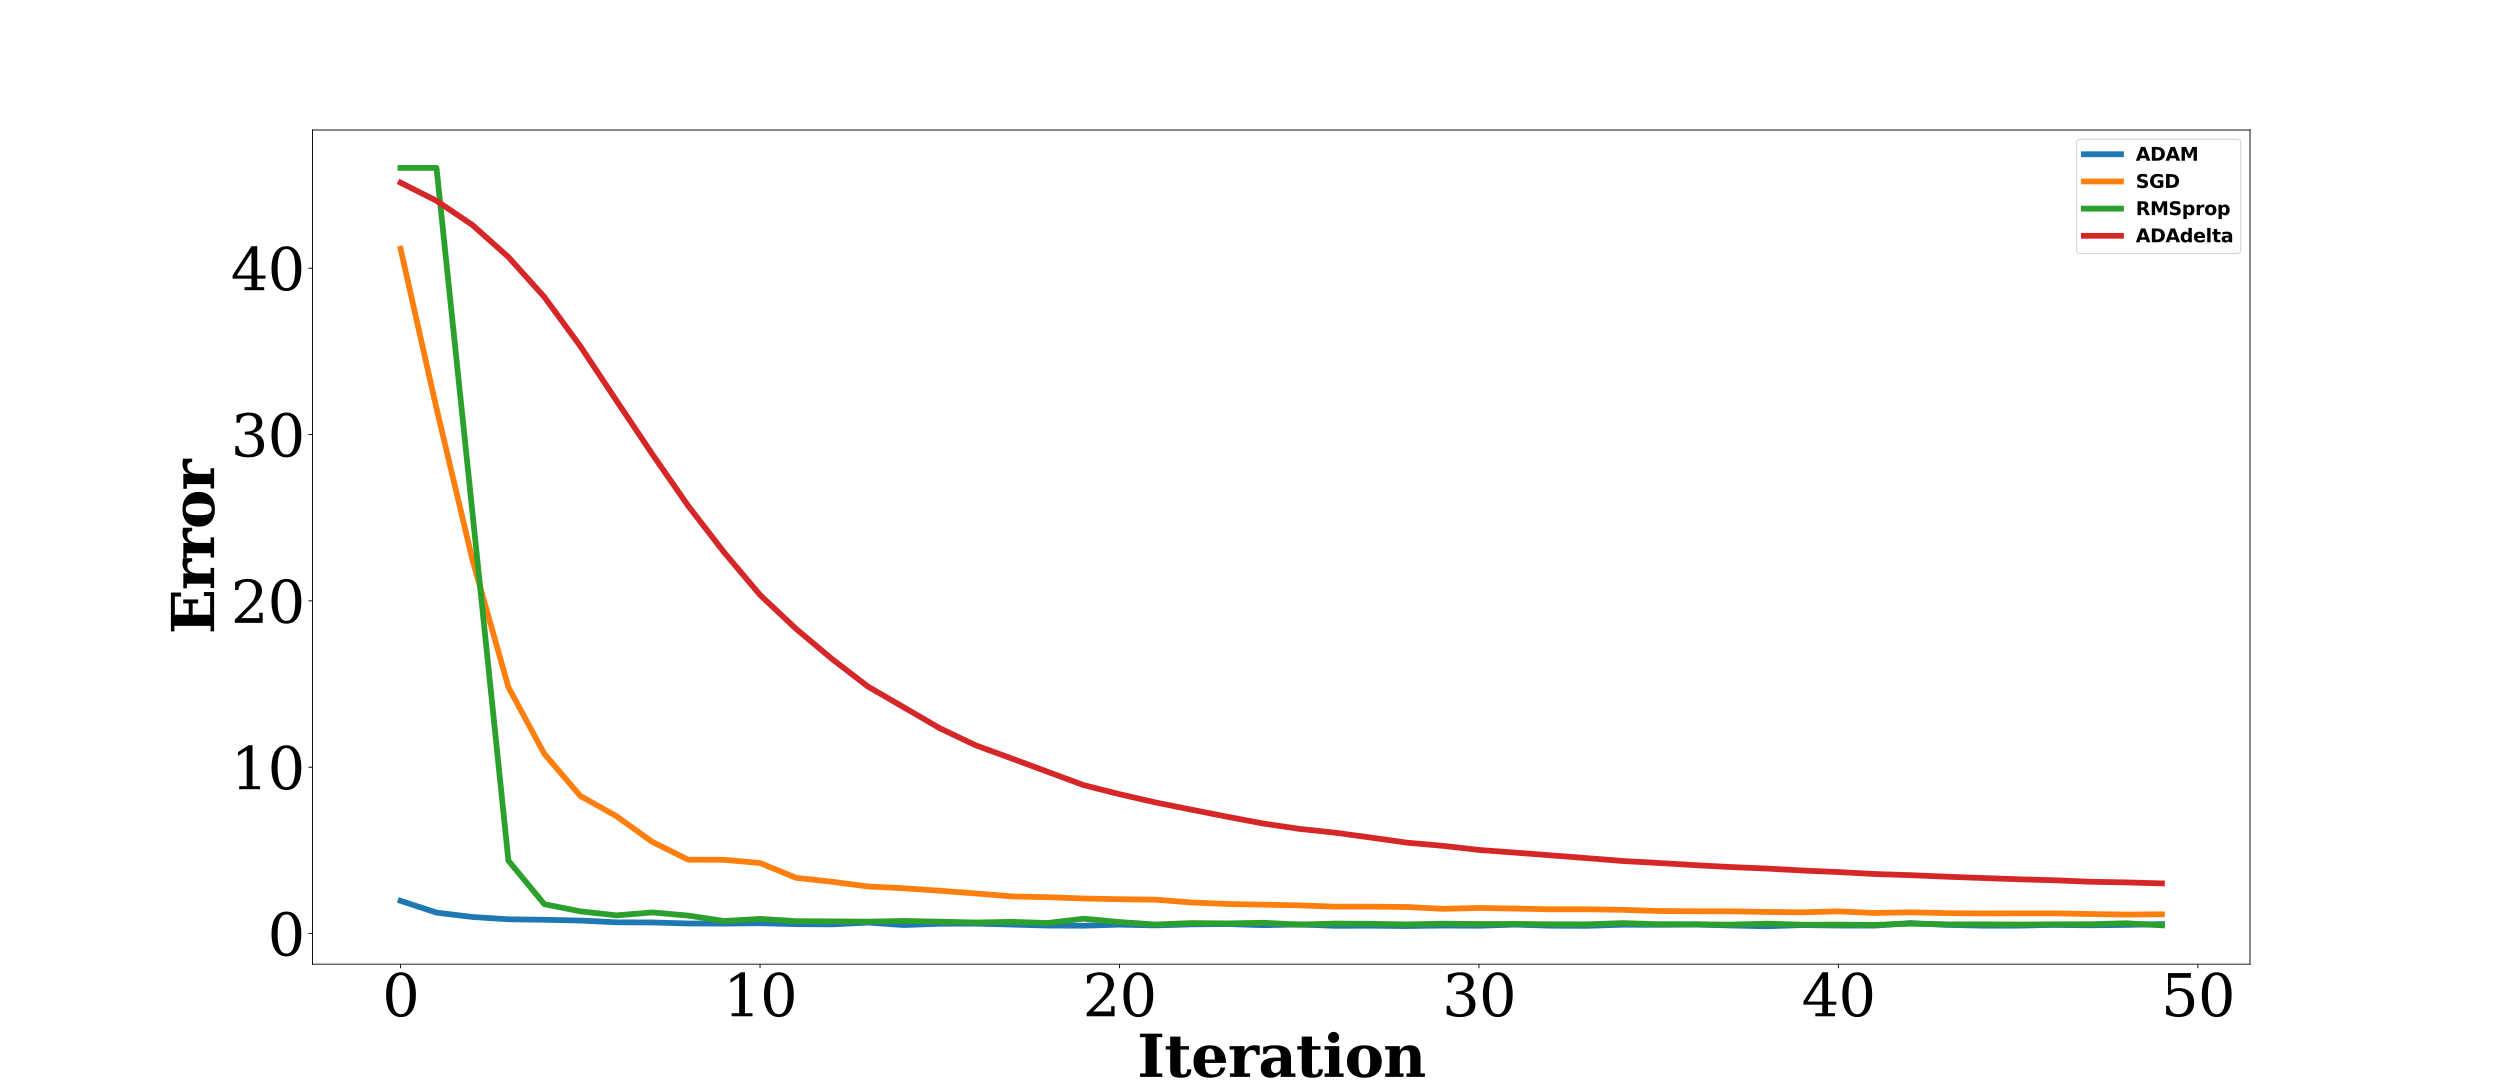 <?xml version="1.0" encoding="utf-8" standalone="no"?>
<!DOCTYPE svg PUBLIC "-//W3C//DTD SVG 1.1//EN"
  "http://www.w3.org/Graphics/SVG/1.1/DTD/svg11.dtd">
<svg height="936pt" version="1.1" viewBox="0 0 2160 936" width="2160pt" xmlns="http://www.w3.org/2000/svg" xmlns:xlink="http://www.w3.org/1999/xlink">
 <defs>
  <style type="text/css">*{stroke-linecap:butt;stroke-linejoin:round;}</style>
 </defs>
 <g id="figure_1">
  <g id="patch_1">
   <path d="M 0 936 
L 2160 936 
L 2160 0 
L 0 0 
z
" style="fill:#ffffff;"/>
  </g>
  <g id="axes_1">
   <g id="patch_2">
    <path d="M 270 833.04 
L 1944 833.04 
L 1944 112.32 
L 270 112.32 
z
" style="fill:#ffffff;"/>
   </g>
   <g id="matplotlib.axis_1">
    <g id="xtick_1">
     <g id="line2d_1">
      <defs>
       <path d="M 0 0 
L 0 3.5 
" id="m6aea38960d" style="stroke:#000000;stroke-width:0.8;"/>
      </defs>
      <g>
       <use style="stroke:#000000;stroke-width:0.8;" x="346.091" xlink:href="#m6aea38960d" y="833.04"/>
      </g>
     </g>
     <g id="text_1">
      <!-- 0 -->
      <g transform="translate(330.185 878.032)scale(0.5 -0.5)">
       <defs>
        <path d="M 2034 219 
Q 2513 219 2750 744 
Q 2988 1269 2988 2328 
Q 2988 3391 2750 3916 
Q 2513 4441 2034 4441 
Q 1556 4441 1318 3916 
Q 1081 3391 1081 2328 
Q 1081 1269 1318 744 
Q 1556 219 2034 219 
z
M 2034 -91 
Q 1275 -91 848 546 
Q 422 1184 422 2328 
Q 422 3475 848 4112 
Q 1275 4750 2034 4750 
Q 2797 4750 3222 4112 
Q 3647 3475 3647 2328 
Q 3647 1184 3222 546 
Q 2797 -91 2034 -91 
z
" id="DejaVuSerif-30" transform="scale(0.016)"/>
       </defs>
       <use xlink:href="#DejaVuSerif-30"/>
      </g>
     </g>
    </g>
    <g id="xtick_2">
     <g id="line2d_2">
      <g>
       <use style="stroke:#000000;stroke-width:0.8;" x="656.666" xlink:href="#m6aea38960d" y="833.04"/>
      </g>
     </g>
     <g id="text_2">
      <!-- 10 -->
      <g transform="translate(624.854 878.032)scale(0.5 -0.5)">
       <defs>
        <path d="M 909 0 
L 909 331 
L 1722 331 
L 1722 4213 
L 781 3603 
L 781 4013 
L 1919 4750 
L 2350 4750 
L 2350 331 
L 3163 331 
L 3163 0 
L 909 0 
z
" id="DejaVuSerif-31" transform="scale(0.016)"/>
       </defs>
       <use xlink:href="#DejaVuSerif-31"/>
       <use x="63.623" xlink:href="#DejaVuSerif-30"/>
      </g>
     </g>
    </g>
    <g id="xtick_3">
     <g id="line2d_3">
      <g>
       <use style="stroke:#000000;stroke-width:0.8;" x="967.241" xlink:href="#m6aea38960d" y="833.04"/>
      </g>
     </g>
     <g id="text_3">
      <!-- 20 -->
      <g transform="translate(935.429 878.032)scale(0.5 -0.5)">
       <defs>
        <path d="M 819 3553 
L 469 3553 
L 469 4384 
Q 803 4563 1142 4656 
Q 1481 4750 1806 4750 
Q 2534 4750 2956 4397 
Q 3378 4044 3378 3438 
Q 3378 2753 2422 1800 
Q 2347 1728 2309 1691 
L 1131 513 
L 3078 513 
L 3078 1088 
L 3444 1088 
L 3444 0 
L 434 0 
L 434 341 
L 1850 1753 
Q 2319 2222 2519 2614 
Q 2719 3006 2719 3438 
Q 2719 3909 2473 4175 
Q 2228 4441 1797 4441 
Q 1350 4441 1106 4219 
Q 863 3997 819 3553 
z
" id="DejaVuSerif-32" transform="scale(0.016)"/>
       </defs>
       <use xlink:href="#DejaVuSerif-32"/>
       <use x="63.623" xlink:href="#DejaVuSerif-30"/>
      </g>
     </g>
    </g>
    <g id="xtick_4">
     <g id="line2d_4">
      <g>
       <use style="stroke:#000000;stroke-width:0.8;" x="1277.816" xlink:href="#m6aea38960d" y="833.04"/>
      </g>
     </g>
     <g id="text_4">
      <!-- 30 -->
      <g transform="translate(1246.004 878.032)scale(0.5 -0.5)">
       <defs>
        <path d="M 622 4469 
Q 988 4606 1323 4678 
Q 1659 4750 1953 4750 
Q 2638 4750 3022 4454 
Q 3406 4159 3406 3634 
Q 3406 3213 3140 2930 
Q 2875 2647 2388 2547 
Q 2963 2466 3280 2130 
Q 3597 1794 3597 1259 
Q 3597 606 3158 257 
Q 2719 -91 1894 -91 
Q 1528 -91 1179 -12 
Q 831 66 488 225 
L 488 1131 
L 838 1131 
Q 869 681 1141 450 
Q 1413 219 1906 219 
Q 2384 219 2661 495 
Q 2938 772 2938 1253 
Q 2938 1803 2653 2086 
Q 2369 2369 1819 2369 
L 1522 2369 
L 1522 2688 
L 1678 2688 
Q 2225 2688 2498 2914 
Q 2772 3141 2772 3597 
Q 2772 4006 2547 4223 
Q 2322 4441 1900 4441 
Q 1478 4441 1245 4241 
Q 1013 4041 972 3647 
L 622 3647 
L 622 4469 
z
" id="DejaVuSerif-33" transform="scale(0.016)"/>
       </defs>
       <use xlink:href="#DejaVuSerif-33"/>
       <use x="63.623" xlink:href="#DejaVuSerif-30"/>
      </g>
     </g>
    </g>
    <g id="xtick_5">
     <g id="line2d_5">
      <g>
       <use style="stroke:#000000;stroke-width:0.8;" x="1588.391" xlink:href="#m6aea38960d" y="833.04"/>
      </g>
     </g>
     <g id="text_5">
      <!-- 40 -->
      <g transform="translate(1556.579 878.032)scale(0.5 -0.5)">
       <defs>
        <path d="M 2234 1581 
L 2234 4063 
L 641 1581 
L 2234 1581 
z
M 3609 0 
L 1484 0 
L 1484 331 
L 2234 331 
L 2234 1247 
L 197 1247 
L 197 1588 
L 2241 4750 
L 2859 4750 
L 2859 1581 
L 3750 1581 
L 3750 1247 
L 2859 1247 
L 2859 331 
L 3609 331 
L 3609 0 
z
" id="DejaVuSerif-34" transform="scale(0.016)"/>
       </defs>
       <use xlink:href="#DejaVuSerif-34"/>
       <use x="63.623" xlink:href="#DejaVuSerif-30"/>
      </g>
     </g>
    </g>
    <g id="xtick_6">
     <g id="line2d_6">
      <g>
       <use style="stroke:#000000;stroke-width:0.8;" x="1898.967" xlink:href="#m6aea38960d" y="833.04"/>
      </g>
     </g>
     <g id="text_6">
      <!-- 50 -->
      <g transform="translate(1867.154 878.032)scale(0.5 -0.5)">
       <defs>
        <path d="M 3219 4666 
L 3219 4153 
L 1081 4153 
L 1081 2816 
Q 1244 2928 1461 2984 
Q 1678 3041 1947 3041 
Q 2703 3041 3140 2622 
Q 3578 2203 3578 1478 
Q 3578 738 3136 323 
Q 2694 -91 1894 -91 
Q 1572 -91 1234 -12 
Q 897 66 544 225 
L 544 1131 
L 897 1131 
Q 925 688 1179 453 
Q 1434 219 1894 219 
Q 2388 219 2653 544 
Q 2919 869 2919 1478 
Q 2919 2084 2655 2407 
Q 2391 2731 1894 2731 
Q 1613 2731 1398 2631 
Q 1184 2531 1019 2322 
L 750 2322 
L 750 4666 
L 3219 4666 
z
" id="DejaVuSerif-35" transform="scale(0.016)"/>
       </defs>
       <use xlink:href="#DejaVuSerif-35"/>
       <use x="63.623" xlink:href="#DejaVuSerif-30"/>
      </g>
     </g>
    </g>
    <g id="text_7">
     <!-- Iteration -->
     <g transform="translate(982.586 930.423)scale(0.5 -0.5)">
      <defs>
       <path d="M 300 0 
L 300 378 
L 897 378 
L 897 4288 
L 300 4288 
L 300 4666 
L 2700 4666 
L 2700 4288 
L 2100 4288 
L 2100 378 
L 2700 378 
L 2700 0 
L 300 0 
z
" id="DejaVuSerif-Bold-49" transform="scale(0.016)"/>
       <path d="M 634 2944 
L 153 2944 
L 153 3322 
L 634 3322 
L 634 4353 
L 1741 4353 
L 1741 3322 
L 2663 3322 
L 2663 2944 
L 1741 2944 
L 1741 909 
Q 1741 475 1809 369 
Q 1878 263 2059 263 
Q 2259 263 2356 397 
Q 2453 531 2459 813 
L 2925 813 
Q 2897 313 2651 111 
Q 2406 -91 1806 -91 
Q 1122 -91 878 123 
Q 634 338 634 909 
L 634 2944 
z
" id="DejaVuSerif-Bold-74" transform="scale(0.016)"/>
       <path d="M 2566 1875 
Q 2566 2531 2444 2795 
Q 2322 3059 2028 3059 
Q 1744 3059 1620 2800 
Q 1497 2541 1497 1931 
L 1497 1875 
L 2566 1875 
z
M 3781 1503 
L 1497 1503 
L 1497 1478 
Q 1497 834 1690 548 
Q 1884 263 2316 263 
Q 2675 263 2897 453 
Q 3119 644 3181 1006 
L 3700 1006 
Q 3566 441 3166 175 
Q 2766 -91 2047 -91 
Q 1184 -91 723 364 
Q 263 819 263 1663 
Q 263 2488 734 2950 
Q 1206 3413 2047 3413 
Q 2872 3413 3312 2927 
Q 3753 2441 3781 1503 
z
" id="DejaVuSerif-Bold-65" transform="scale(0.016)"/>
       <path d="M 3438 3359 
L 3438 2369 
L 3084 2369 
Q 3066 2634 2941 2764 
Q 2816 2894 2578 2894 
Q 2216 2894 2006 2575 
Q 1797 2256 1797 1691 
L 1797 378 
L 2400 378 
L 2400 0 
L 219 0 
L 219 378 
L 691 378 
L 691 2944 
L 184 2944 
L 184 3322 
L 1797 3322 
L 1797 2731 
Q 1959 3078 2226 3245 
Q 2494 3413 2881 3413 
Q 2978 3413 3117 3398 
Q 3256 3384 3438 3359 
z
" id="DejaVuSerif-Bold-72" transform="scale(0.016)"/>
       <path d="M 3525 2041 
L 3525 378 
L 4000 378 
L 4000 0 
L 2419 0 
L 2419 422 
Q 2200 159 1931 34 
Q 1663 -91 1319 -91 
Q 809 -91 536 182 
Q 263 456 263 966 
Q 263 1525 655 1803 
Q 1047 2081 1838 2081 
L 2419 2081 
L 2419 2278 
Q 2419 2681 2228 2873 
Q 2038 3066 1638 3066 
Q 1306 3066 1126 2930 
Q 947 2794 872 2484 
L 519 2484 
L 519 3200 
Q 816 3306 1134 3359 
Q 1453 3413 1806 3413 
Q 2697 3413 3111 3081 
Q 3525 2750 3525 2041 
z
M 2419 1044 
L 2419 1709 
L 2003 1709 
Q 1694 1709 1528 1540 
Q 1363 1372 1363 1056 
Q 1363 741 1483 584 
Q 1603 428 1850 428 
Q 2106 428 2262 597 
Q 2419 766 2419 1044 
z
" id="DejaVuSerif-Bold-61" transform="scale(0.016)"/>
       <path d="M 588 4263 
Q 588 4516 763 4689 
Q 938 4863 1191 4863 
Q 1438 4863 1611 4689 
Q 1784 4516 1784 4263 
Q 1784 4016 1611 3842 
Q 1438 3669 1191 3669 
Q 938 3669 763 3841 
Q 588 4013 588 4263 
z
M 1797 378 
L 2272 378 
L 2272 0 
L 219 0 
L 219 378 
L 691 378 
L 691 2944 
L 219 2944 
L 219 3322 
L 1797 3322 
L 1797 378 
z
" id="DejaVuSerif-Bold-69" transform="scale(0.016)"/>
       <path d="M 2138 263 
Q 2488 263 2630 563 
Q 2772 863 2772 1663 
Q 2772 2463 2631 2761 
Q 2491 3059 2138 3059 
Q 1784 3059 1640 2757 
Q 1497 2456 1497 1663 
Q 1497 869 1640 566 
Q 1784 263 2138 263 
z
M 2138 -91 
Q 1259 -91 761 376 
Q 263 844 263 1663 
Q 263 2484 761 2948 
Q 1259 3413 2138 3413 
Q 3019 3413 3516 2948 
Q 4013 2484 4013 1663 
Q 4013 844 3514 376 
Q 3016 -91 2138 -91 
z
" id="DejaVuSerif-Bold-6f" transform="scale(0.016)"/>
       <path d="M 219 0 
L 219 378 
L 691 378 
L 691 2944 
L 219 2944 
L 219 3322 
L 1797 3322 
L 1797 2853 
Q 1997 3150 2253 3281 
Q 2509 3413 2900 3413 
Q 3459 3413 3745 3083 
Q 4031 2753 4031 2113 
L 4031 378 
L 4506 378 
L 4506 0 
L 2522 0 
L 2522 378 
L 2925 378 
L 2925 2144 
Q 2925 2566 2817 2730 
Q 2709 2894 2444 2894 
Q 2109 2894 1953 2648 
Q 1797 2403 1797 1869 
L 1797 378 
L 2203 378 
L 2203 0 
L 219 0 
z
" id="DejaVuSerif-Bold-6e" transform="scale(0.016)"/>
      </defs>
      <use xlink:href="#DejaVuSerif-Bold-49"/>
      <use x="46.777" xlink:href="#DejaVuSerif-Bold-74"/>
      <use x="92.969" xlink:href="#DejaVuSerif-Bold-65"/>
      <use x="156.592" xlink:href="#DejaVuSerif-Bold-72"/>
      <use x="209.277" xlink:href="#DejaVuSerif-Bold-61"/>
      <use x="274.072" xlink:href="#DejaVuSerif-Bold-74"/>
      <use x="320.264" xlink:href="#DejaVuSerif-Bold-69"/>
      <use x="358.252" xlink:href="#DejaVuSerif-Bold-6f"/>
      <use x="424.951" xlink:href="#DejaVuSerif-Bold-6e"/>
     </g>
    </g>
   </g>
   <g id="matplotlib.axis_2">
    <g id="ytick_1">
     <g id="line2d_7">
      <defs>
       <path d="M 0 0 
L -3.5 0 
" id="mc0d1e2cd47" style="stroke:#000000;stroke-width:0.8;"/>
      </defs>
      <g>
       <use style="stroke:#000000;stroke-width:0.8;" x="270" xlink:href="#mc0d1e2cd47" y="806.601"/>
      </g>
     </g>
     <g id="text_8">
      <!-- 0 -->
      <g transform="translate(231.188 825.597)scale(0.5 -0.5)">
       <use xlink:href="#DejaVuSerif-30"/>
      </g>
     </g>
    </g>
    <g id="ytick_2">
     <g id="line2d_8">
      <g>
       <use style="stroke:#000000;stroke-width:0.8;" x="270" xlink:href="#mc0d1e2cd47" y="662.883"/>
      </g>
     </g>
     <g id="text_9">
      <!-- 10 -->
      <g transform="translate(199.375 681.879)scale(0.5 -0.5)">
       <use xlink:href="#DejaVuSerif-31"/>
       <use x="63.623" xlink:href="#DejaVuSerif-30"/>
      </g>
     </g>
    </g>
    <g id="ytick_3">
     <g id="line2d_9">
      <g>
       <use style="stroke:#000000;stroke-width:0.8;" x="270" xlink:href="#mc0d1e2cd47" y="519.165"/>
      </g>
     </g>
     <g id="text_10">
      <!-- 20 -->
      <g transform="translate(199.375 538.161)scale(0.5 -0.5)">
       <use xlink:href="#DejaVuSerif-32"/>
       <use x="63.623" xlink:href="#DejaVuSerif-30"/>
      </g>
     </g>
    </g>
    <g id="ytick_4">
     <g id="line2d_10">
      <g>
       <use style="stroke:#000000;stroke-width:0.8;" x="270" xlink:href="#mc0d1e2cd47" y="375.447"/>
      </g>
     </g>
     <g id="text_11">
      <!-- 30 -->
      <g transform="translate(199.375 394.443)scale(0.5 -0.5)">
       <use xlink:href="#DejaVuSerif-33"/>
       <use x="63.623" xlink:href="#DejaVuSerif-30"/>
      </g>
     </g>
    </g>
    <g id="ytick_5">
     <g id="line2d_11">
      <g>
       <use style="stroke:#000000;stroke-width:0.8;" x="270" xlink:href="#mc0d1e2cd47" y="231.73"/>
      </g>
     </g>
     <g id="text_12">
      <!-- 40 -->
      <g transform="translate(199.375 250.726)scale(0.5 -0.5)">
       <use xlink:href="#DejaVuSerif-34"/>
       <use x="63.623" xlink:href="#DejaVuSerif-30"/>
      </g>
     </g>
    </g>
    <g id="text_13">
     <!-- Error -->
     <g transform="translate(184.977 547.926)rotate(-90)scale(0.5 -0.5)">
      <defs>
       <path d="M 300 0 
L 300 378 
L 897 378 
L 897 4288 
L 300 4288 
L 300 4666 
L 4494 4666 
L 4494 3566 
L 4063 3566 
L 4063 4238 
L 2100 4238 
L 2100 2741 
L 3322 2741 
L 3322 3334 
L 3750 3334 
L 3750 1722 
L 3322 1722 
L 3322 2316 
L 2100 2316 
L 2100 428 
L 4122 428 
L 4122 1100 
L 4550 1100 
L 4550 0 
L 300 0 
z
" id="DejaVuSerif-Bold-45" transform="scale(0.016)"/>
      </defs>
      <use xlink:href="#DejaVuSerif-Bold-45"/>
      <use x="76.221" xlink:href="#DejaVuSerif-Bold-72"/>
      <use x="128.906" xlink:href="#DejaVuSerif-Bold-72"/>
      <use x="181.592" xlink:href="#DejaVuSerif-Bold-6f"/>
      <use x="248.291" xlink:href="#DejaVuSerif-Bold-72"/>
     </g>
    </g>
   </g>
   <g id="line2d_12">
    <path clip-path="url(#p520f83bbd5)" d="M 346.091 778.326 
L 377.148 788.51 
L 408.206 792.279 
L 439.263 794.261 
L 470.321 794.683 
L 501.378 795.367 
L 532.436 796.887 
L 563.494 797.005 
L 594.551 797.876 
L 625.609 797.982 
L 656.666 797.663 
L 687.724 798.458 
L 718.781 798.656 
L 749.839 797.095 
L 780.896 799.245 
L 811.954 798.111 
L 843.011 797.979 
L 874.069 798.838 
L 905.126 799.671 
L 936.184 799.803 
L 967.241 798.89 
L 998.299 799.547 
L 1029.356 798.652 
L 1060.414 798.363 
L 1091.471 799.356 
L 1122.529 798.737 
L 1153.586 799.877 
L 1184.644 799.808 
L 1215.701 800.084 
L 1246.759 799.663 
L 1277.816 799.838 
L 1308.874 798.855 
L 1339.931 799.805 
L 1370.989 799.914 
L 1402.046 798.947 
L 1433.104 799.013 
L 1464.161 798.719 
L 1495.219 799.604 
L 1526.276 800.28 
L 1557.334 799.275 
L 1588.391 799.661 
L 1619.449 799.729 
L 1650.506 797.571 
L 1681.564 799.046 
L 1712.622 799.753 
L 1743.679 799.752 
L 1774.737 799.113 
L 1805.794 799.45 
L 1836.852 799.12 
L 1867.909 798.425 
" style="fill:none;stroke:#1f77b4;stroke-linecap:square;stroke-width:5;"/>
   </g>
   <g id="line2d_13">
    <path clip-path="url(#p520f83bbd5)" d="M 346.091 214.958 
L 377.148 352.867 
L 408.206 483.685 
L 439.263 593.724 
L 470.321 651.359 
L 501.378 687.678 
L 532.436 705.083 
L 563.494 727.33 
L 594.551 742.755 
L 625.609 742.879 
L 656.666 745.659 
L 687.724 758.414 
L 718.781 761.838 
L 749.839 765.912 
L 780.896 767.46 
L 811.954 769.582 
L 843.011 771.93 
L 874.069 774.502 
L 905.126 775.168 
L 936.184 776.297 
L 967.241 776.918 
L 998.299 777.321 
L 1029.356 779.737 
L 1060.414 781.037 
L 1091.471 781.634 
L 1122.529 782.244 
L 1153.586 783.353 
L 1184.644 783.323 
L 1215.701 783.644 
L 1246.759 785.246 
L 1277.816 784.467 
L 1308.874 784.997 
L 1339.931 785.66 
L 1370.989 785.604 
L 1402.046 786.099 
L 1433.104 787.131 
L 1464.161 787.331 
L 1495.219 787.366 
L 1526.276 787.921 
L 1557.334 788.226 
L 1588.391 787.412 
L 1619.449 788.832 
L 1650.506 788.244 
L 1681.564 788.944 
L 1712.622 789.189 
L 1743.679 789.114 
L 1774.737 789.118 
L 1805.794 789.718 
L 1836.852 790.212 
L 1867.909 789.946 
" style="fill:none;stroke:#ff7f0e;stroke-linecap:square;stroke-width:5;"/>
   </g>
   <g id="line2d_14">
    <path clip-path="url(#p520f83bbd5)" d="M 346.091 145.084 
L 377.148 145.08 
L 408.206 443.053 
L 439.263 743.59 
L 470.321 781.224 
L 501.378 787.391 
L 532.436 790.873 
L 563.494 788.357 
L 594.551 791.056 
L 625.609 795.763 
L 656.666 793.9 
L 687.724 795.923 
L 718.781 796.051 
L 749.839 796.314 
L 780.896 795.717 
L 811.954 796.318 
L 843.011 797.059 
L 874.069 796.48 
L 905.126 797.473 
L 936.184 793.764 
L 967.241 796.639 
L 998.299 798.774 
L 1029.356 797.535 
L 1060.414 797.839 
L 1091.471 797.261 
L 1122.529 798.852 
L 1153.586 797.968 
L 1184.644 798.17 
L 1215.701 798.702 
L 1246.759 798.051 
L 1277.816 798.358 
L 1308.874 798.258 
L 1339.931 798.576 
L 1370.989 798.64 
L 1402.046 797.559 
L 1433.104 798.54 
L 1464.161 798.662 
L 1495.219 798.866 
L 1526.276 798.056 
L 1557.334 798.963 
L 1588.391 798.868 
L 1619.449 799.107 
L 1650.506 798.043 
L 1681.564 798.694 
L 1712.622 798.613 
L 1743.679 798.808 
L 1774.737 798.609 
L 1805.794 798.541 
L 1836.852 797.695 
L 1867.909 799.488 
" style="fill:none;stroke:#2ca02c;stroke-linecap:square;stroke-width:5;"/>
   </g>
   <g id="line2d_15">
    <path clip-path="url(#p520f83bbd5)" d="M 346.091 157.826 
L 377.148 173.494 
L 408.206 194.419 
L 439.263 222.088 
L 470.321 256.624 
L 501.378 299.08 
L 532.436 345.864 
L 563.494 392.245 
L 594.551 437.008 
L 625.609 477.212 
L 656.666 514.006 
L 687.724 543.272 
L 718.781 569.298 
L 749.839 593.147 
L 780.896 611.121 
L 811.954 629.21 
L 843.011 643.97 
L 874.069 655.309 
L 905.126 666.834 
L 936.184 678.342 
L 967.241 686.197 
L 998.299 693.315 
L 1029.356 699.552 
L 1060.414 705.686 
L 1091.471 711.551 
L 1122.529 716.122 
L 1153.586 719.467 
L 1184.644 723.692 
L 1215.701 728.08 
L 1246.759 730.815 
L 1277.816 734.351 
L 1308.874 736.644 
L 1339.931 739.037 
L 1370.989 741.423 
L 1402.046 743.904 
L 1433.104 745.625 
L 1464.161 747.462 
L 1495.219 749.105 
L 1526.276 750.42 
L 1557.334 752.132 
L 1588.391 753.461 
L 1619.449 755.13 
L 1650.506 756.134 
L 1681.564 757.458 
L 1712.622 758.581 
L 1743.679 759.678 
L 1774.737 760.548 
L 1805.794 761.823 
L 1836.852 762.398 
L 1867.909 763.252 
" style="fill:none;stroke:#d62728;stroke-linecap:square;stroke-width:5;"/>
   </g>
   <g id="patch_3">
    <path d="M 270 833.04 
L 270 112.32 
" style="fill:none;stroke:#000000;stroke-linecap:square;stroke-linejoin:miter;stroke-width:0.8;"/>
   </g>
   <g id="patch_4">
    <path d="M 1944 833.04 
L 1944 112.32 
" style="fill:none;stroke:#000000;stroke-linecap:square;stroke-linejoin:miter;stroke-width:0.8;"/>
   </g>
   <g id="patch_5">
    <path d="M 270 833.04 
L 1944 833.04 
" style="fill:none;stroke:#000000;stroke-linecap:square;stroke-linejoin:miter;stroke-width:0.8;"/>
   </g>
   <g id="patch_6">
    <path d="M 270 112.32 
L 1944 112.32 
" style="fill:none;stroke:#000000;stroke-linecap:square;stroke-linejoin:miter;stroke-width:0.8;"/>
   </g>
   <g id="legend_1">
    <g id="patch_7">
     <path d="M 1797.318 219.06 
L 1932.8 219.06 
Q 1936 219.06 1936 215.86 
L 1936 123.52 
Q 1936 120.32 1932.8 120.32 
L 1797.318 120.32 
Q 1794.118 120.32 1794.118 123.52 
L 1794.118 215.86 
Q 1794.118 219.06 1797.318 219.06 
z
" style="fill:#ffffff;opacity:0.8;stroke:#cccccc;stroke-linejoin:miter;"/>
    </g>
    <g id="line2d_16">
     <path d="M 1800.517 133.278 
L 1832.517 133.278 
" style="fill:none;stroke:#1f77b4;stroke-linecap:square;stroke-width:5;"/>
    </g>
    <g id="line2d_17"/>
    <g id="text_14">
     <!-- ADAM -->
     <g transform="translate(1845.318 138.877)scale(0.16 -0.16)">
      <defs>
       <path d="M 3419 850 
L 1538 850 
L 1241 0 
L 31 0 
L 1759 4666 
L 3194 4666 
L 4922 0 
L 3713 0 
L 3419 850 
z
M 1838 1716 
L 3116 1716 
L 2478 3572 
L 1838 1716 
z
" id="DejaVuSans-Bold-41" transform="scale(0.016)"/>
       <path d="M 1791 3756 
L 1791 909 
L 2222 909 
Q 2959 909 3348 1275 
Q 3738 1641 3738 2338 
Q 3738 3031 3350 3393 
Q 2963 3756 2222 3756 
L 1791 3756 
z
M 588 4666 
L 1856 4666 
Q 2919 4666 3439 4514 
Q 3959 4363 4331 4000 
Q 4659 3684 4818 3271 
Q 4978 2859 4978 2338 
Q 4978 1809 4818 1395 
Q 4659 981 4331 666 
Q 3956 303 3431 151 
Q 2906 0 1856 0 
L 588 0 
L 588 4666 
z
" id="DejaVuSans-Bold-44" transform="scale(0.016)"/>
       <path d="M 588 4666 
L 2119 4666 
L 3181 2169 
L 4250 4666 
L 5778 4666 
L 5778 0 
L 4641 0 
L 4641 3413 
L 3566 897 
L 2803 897 
L 1728 3413 
L 1728 0 
L 588 0 
L 588 4666 
z
" id="DejaVuSans-Bold-4d" transform="scale(0.016)"/>
      </defs>
      <use xlink:href="#DejaVuSans-Bold-41"/>
      <use x="77.393" xlink:href="#DejaVuSans-Bold-44"/>
      <use x="160.4" xlink:href="#DejaVuSans-Bold-41"/>
      <use x="237.793" xlink:href="#DejaVuSans-Bold-4d"/>
     </g>
    </g>
    <g id="line2d_18">
     <path d="M 1800.517 156.762 
L 1832.517 156.762 
" style="fill:none;stroke:#ff7f0e;stroke-linecap:square;stroke-width:5;"/>
    </g>
    <g id="line2d_19"/>
    <g id="text_15">
     <!-- SGD -->
     <g transform="translate(1845.318 162.363)scale(0.16 -0.16)">
      <defs>
       <path d="M 3834 4519 
L 3834 3531 
Q 3450 3703 3084 3790 
Q 2719 3878 2394 3878 
Q 1963 3878 1756 3759 
Q 1550 3641 1550 3391 
Q 1550 3203 1689 3098 
Q 1828 2994 2194 2919 
L 2706 2816 
Q 3484 2659 3812 2340 
Q 4141 2022 4141 1434 
Q 4141 663 3683 286 
Q 3225 -91 2284 -91 
Q 1841 -91 1394 -6 
Q 947 78 500 244 
L 500 1259 
Q 947 1022 1364 901 
Q 1781 781 2169 781 
Q 2563 781 2772 912 
Q 2981 1044 2981 1288 
Q 2981 1506 2839 1625 
Q 2697 1744 2272 1838 
L 1806 1941 
Q 1106 2091 782 2419 
Q 459 2747 459 3303 
Q 459 4000 909 4375 
Q 1359 4750 2203 4750 
Q 2588 4750 2994 4692 
Q 3400 4634 3834 4519 
z
" id="DejaVuSans-Bold-53" transform="scale(0.016)"/>
       <path d="M 4781 347 
Q 4331 128 3847 18 
Q 3363 -91 2847 -91 
Q 1681 -91 1000 561 
Q 319 1213 319 2328 
Q 319 3456 1012 4103 
Q 1706 4750 2913 4750 
Q 3378 4750 3804 4662 
Q 4231 4575 4609 4403 
L 4609 3438 
Q 4219 3659 3833 3768 
Q 3447 3878 3059 3878 
Q 2341 3878 1952 3476 
Q 1563 3075 1563 2328 
Q 1563 1588 1938 1184 
Q 2313 781 3003 781 
Q 3191 781 3352 804 
Q 3513 828 3641 878 
L 3641 1784 
L 2906 1784 
L 2906 2591 
L 4781 2591 
L 4781 347 
z
" id="DejaVuSans-Bold-47" transform="scale(0.016)"/>
      </defs>
      <use xlink:href="#DejaVuSans-Bold-53"/>
      <use x="72.021" xlink:href="#DejaVuSans-Bold-47"/>
      <use x="154.102" xlink:href="#DejaVuSans-Bold-44"/>
     </g>
    </g>
    <g id="line2d_20">
     <path d="M 1800.517 180.248 
L 1832.517 180.248 
" style="fill:none;stroke:#2ca02c;stroke-linecap:square;stroke-width:5;"/>
    </g>
    <g id="line2d_21"/>
    <g id="text_16">
     <!-- RMSprop -->
     <g transform="translate(1845.318 185.847)scale(0.16 -0.16)">
      <defs>
       <path d="M 2297 2597 
Q 2675 2597 2839 2737 
Q 3003 2878 3003 3200 
Q 3003 3519 2839 3656 
Q 2675 3794 2297 3794 
L 1791 3794 
L 1791 2597 
L 2297 2597 
z
M 1791 1766 
L 1791 0 
L 588 0 
L 588 4666 
L 2425 4666 
Q 3347 4666 3776 4356 
Q 4206 4047 4206 3378 
Q 4206 2916 3982 2619 
Q 3759 2322 3309 2181 
Q 3556 2125 3751 1926 
Q 3947 1728 4147 1325 
L 4800 0 
L 3519 0 
L 2950 1159 
Q 2778 1509 2601 1637 
Q 2425 1766 2131 1766 
L 1791 1766 
z
" id="DejaVuSans-Bold-52" transform="scale(0.016)"/>
       <path d="M 1656 506 
L 1656 -1331 
L 538 -1331 
L 538 3500 
L 1656 3500 
L 1656 2988 
Q 1888 3294 2169 3439 
Q 2450 3584 2816 3584 
Q 3463 3584 3878 3070 
Q 4294 2556 4294 1747 
Q 4294 938 3878 423 
Q 3463 -91 2816 -91 
Q 2450 -91 2169 54 
Q 1888 200 1656 506 
z
M 2400 2772 
Q 2041 2772 1848 2508 
Q 1656 2244 1656 1747 
Q 1656 1250 1848 986 
Q 2041 722 2400 722 
Q 2759 722 2948 984 
Q 3138 1247 3138 1747 
Q 3138 2247 2948 2509 
Q 2759 2772 2400 2772 
z
" id="DejaVuSans-Bold-70" transform="scale(0.016)"/>
       <path d="M 3138 2547 
Q 2991 2616 2845 2648 
Q 2700 2681 2553 2681 
Q 2122 2681 1889 2404 
Q 1656 2128 1656 1613 
L 1656 0 
L 538 0 
L 538 3500 
L 1656 3500 
L 1656 2925 
Q 1872 3269 2151 3426 
Q 2431 3584 2822 3584 
Q 2878 3584 2943 3579 
Q 3009 3575 3134 3559 
L 3138 2547 
z
" id="DejaVuSans-Bold-72" transform="scale(0.016)"/>
       <path d="M 2203 2784 
Q 1831 2784 1636 2517 
Q 1441 2250 1441 1747 
Q 1441 1244 1636 976 
Q 1831 709 2203 709 
Q 2569 709 2762 976 
Q 2956 1244 2956 1747 
Q 2956 2250 2762 2517 
Q 2569 2784 2203 2784 
z
M 2203 3584 
Q 3106 3584 3614 3096 
Q 4122 2609 4122 1747 
Q 4122 884 3614 396 
Q 3106 -91 2203 -91 
Q 1297 -91 786 396 
Q 275 884 275 1747 
Q 275 2609 786 3096 
Q 1297 3584 2203 3584 
z
" id="DejaVuSans-Bold-6f" transform="scale(0.016)"/>
      </defs>
      <use xlink:href="#DejaVuSans-Bold-52"/>
      <use x="77.002" xlink:href="#DejaVuSans-Bold-4d"/>
      <use x="176.514" xlink:href="#DejaVuSans-Bold-53"/>
      <use x="248.535" xlink:href="#DejaVuSans-Bold-70"/>
      <use x="320.117" xlink:href="#DejaVuSans-Bold-72"/>
      <use x="369.434" xlink:href="#DejaVuSans-Bold-6f"/>
      <use x="438.135" xlink:href="#DejaVuSans-Bold-70"/>
     </g>
    </g>
    <g id="line2d_22">
     <path d="M 1800.517 203.732 
L 1832.517 203.732 
" style="fill:none;stroke:#d62728;stroke-linecap:square;stroke-width:5;"/>
    </g>
    <g id="line2d_23"/>
    <g id="text_17">
     <!-- ADAdelta -->
     <g transform="translate(1845.318 209.333)scale(0.16 -0.16)">
      <defs>
       <path d="M 2919 2988 
L 2919 4863 
L 4044 4863 
L 4044 0 
L 2919 0 
L 2919 506 
Q 2688 197 2409 53 
Q 2131 -91 1766 -91 
Q 1119 -91 703 423 
Q 288 938 288 1747 
Q 288 2556 703 3070 
Q 1119 3584 1766 3584 
Q 2128 3584 2408 3439 
Q 2688 3294 2919 2988 
z
M 2181 722 
Q 2541 722 2730 984 
Q 2919 1247 2919 1747 
Q 2919 2247 2730 2509 
Q 2541 2772 2181 2772 
Q 1825 2772 1636 2509 
Q 1447 2247 1447 1747 
Q 1447 1247 1636 984 
Q 1825 722 2181 722 
z
" id="DejaVuSans-Bold-64" transform="scale(0.016)"/>
       <path d="M 4031 1759 
L 4031 1441 
L 1416 1441 
Q 1456 1047 1700 850 
Q 1944 653 2381 653 
Q 2734 653 3104 758 
Q 3475 863 3866 1075 
L 3866 213 
Q 3469 63 3072 -14 
Q 2675 -91 2278 -91 
Q 1328 -91 801 392 
Q 275 875 275 1747 
Q 275 2603 792 3093 
Q 1309 3584 2216 3584 
Q 3041 3584 3536 3087 
Q 4031 2591 4031 1759 
z
M 2881 2131 
Q 2881 2450 2695 2645 
Q 2509 2841 2209 2841 
Q 1884 2841 1681 2658 
Q 1478 2475 1428 2131 
L 2881 2131 
z
" id="DejaVuSans-Bold-65" transform="scale(0.016)"/>
       <path d="M 538 4863 
L 1656 4863 
L 1656 0 
L 538 0 
L 538 4863 
z
" id="DejaVuSans-Bold-6c" transform="scale(0.016)"/>
       <path d="M 1759 4494 
L 1759 3500 
L 2913 3500 
L 2913 2700 
L 1759 2700 
L 1759 1216 
Q 1759 972 1856 886 
Q 1953 800 2241 800 
L 2816 800 
L 2816 0 
L 1856 0 
Q 1194 0 917 276 
Q 641 553 641 1216 
L 641 2700 
L 84 2700 
L 84 3500 
L 641 3500 
L 641 4494 
L 1759 4494 
z
" id="DejaVuSans-Bold-74" transform="scale(0.016)"/>
       <path d="M 2106 1575 
Q 1756 1575 1579 1456 
Q 1403 1338 1403 1106 
Q 1403 894 1545 773 
Q 1688 653 1941 653 
Q 2256 653 2472 879 
Q 2688 1106 2688 1447 
L 2688 1575 
L 2106 1575 
z
M 3816 1997 
L 3816 0 
L 2688 0 
L 2688 519 
Q 2463 200 2181 54 
Q 1900 -91 1497 -91 
Q 953 -91 614 226 
Q 275 544 275 1050 
Q 275 1666 698 1953 
Q 1122 2241 2028 2241 
L 2688 2241 
L 2688 2328 
Q 2688 2594 2478 2717 
Q 2269 2841 1825 2841 
Q 1466 2841 1156 2769 
Q 847 2697 581 2553 
L 581 3406 
Q 941 3494 1303 3539 
Q 1666 3584 2028 3584 
Q 2975 3584 3395 3211 
Q 3816 2838 3816 1997 
z
" id="DejaVuSans-Bold-61" transform="scale(0.016)"/>
      </defs>
      <use xlink:href="#DejaVuSans-Bold-41"/>
      <use x="77.393" xlink:href="#DejaVuSans-Bold-44"/>
      <use x="160.4" xlink:href="#DejaVuSans-Bold-41"/>
      <use x="237.793" xlink:href="#DejaVuSans-Bold-64"/>
      <use x="309.375" xlink:href="#DejaVuSans-Bold-65"/>
      <use x="377.197" xlink:href="#DejaVuSans-Bold-6c"/>
      <use x="411.475" xlink:href="#DejaVuSans-Bold-74"/>
      <use x="459.277" xlink:href="#DejaVuSans-Bold-61"/>
     </g>
    </g>
   </g>
  </g>
 </g>
 <defs>
  <clipPath id="p520f83bbd5">
   <rect height="720.72" width="1674" x="270" y="112.32"/>
  </clipPath>
 </defs>
</svg>

